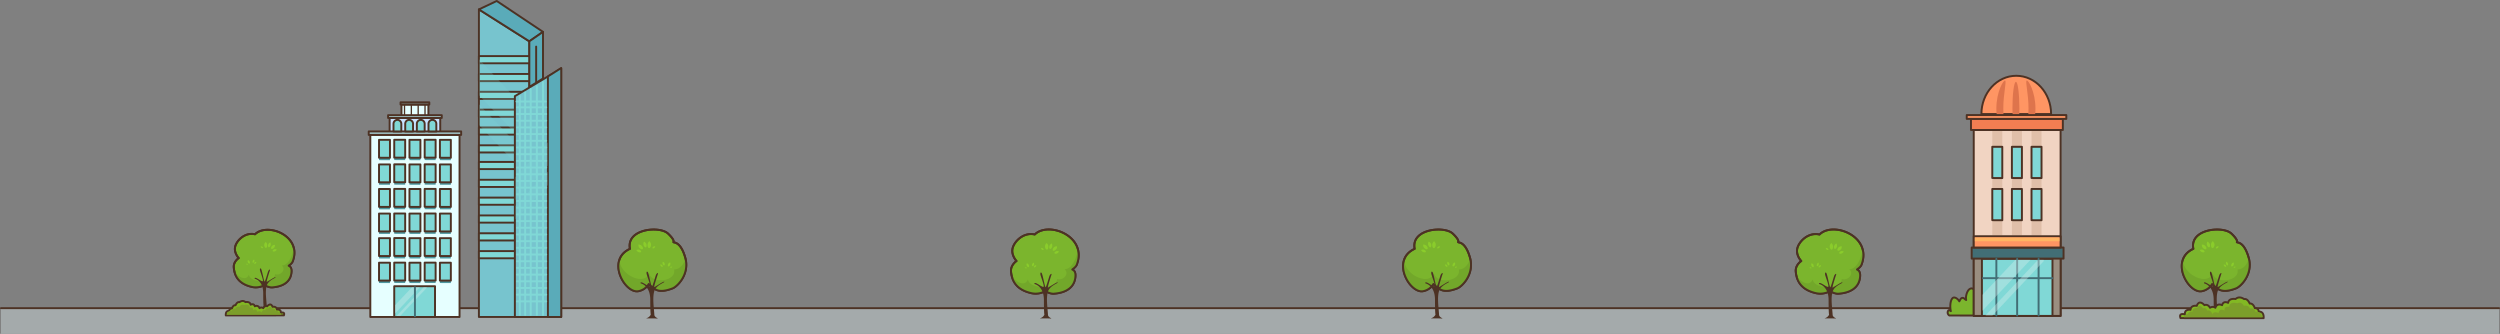 <svg xmlns="http://www.w3.org/2000/svg" viewBox="0 0 1918.69 256.25"><rect x="0" y="0" width="1918.69" height="256.25" fill="#808080" stroke="none"/><defs><style>.cls-1{isolation:isolate;}.cls-2{fill:#a4aaab;}.cls-16,.cls-3,.cls-9{fill:none;}.cls-10,.cls-11,.cls-12,.cls-18,.cls-19,.cls-21,.cls-23,.cls-24,.cls-25,.cls-29,.cls-3,.cls-4,.cls-5,.cls-6{stroke:#4d3224;}.cls-10,.cls-11,.cls-12,.cls-16,.cls-18,.cls-19,.cls-21,.cls-23,.cls-24,.cls-25,.cls-29,.cls-3,.cls-4,.cls-5,.cls-6,.cls-9{stroke-linecap:round;stroke-linejoin:round;stroke-width:1.5px;}.cls-4{fill:#77c4ce;}.cls-5,.cls-8{fill:#80d8d6;}.cls-6{fill:#5aabb9;}.cls-7{opacity:0.23;mix-blend-mode:color-dodge;}.cls-9{stroke:#80d8d6;}.cls-10{fill:#e6ffff;}.cls-11{fill:#9fc2c4;}.cls-12{fill:#c9e2ff;}.cls-13{fill:#4d3224;}.cls-14{opacity:0.4;}.cls-15{fill:#d0ebea;}.cls-16{stroke:#426e75;}.cls-17{fill:#4e98a0;}.cls-18{fill:#7bb52d;}.cls-19{fill:#ff9563;}.cls-20{fill:#de744c;}.cls-21{fill:#f1d4c2;}.cls-22{fill:#e0bfa9;}.cls-23{fill:#9a8e80;}.cls-24{fill:#426e75;}.cls-25{fill:#f27e52;}.cls-26{fill:#ffb563;}.cls-27{fill:#72a72a;}.cls-28{fill:#8acc2b;}.cls-29{fill:#82b823;}.cls-30{fill:#7c9e2a;}</style></defs><title>資產 207</title><g class="cls-1"><g id="圖層_2" data-name="圖層 2"><g id="關於"><rect class="cls-2" x="0.75" y="236.51" width="1917.19" height="19.74"/><line class="cls-3" x1="0.75" y1="236.51" x2="1917.94" y2="236.51"/><polygon class="cls-4" points="406.25 243.26 367.55 243.26 367.55 7.22 406.25 31.71 406.25 243.26"/><rect class="cls-5" x="370.58" y="45.08" width="32.86" height="1.49"/><polygon class="cls-5" points="406.47 43.07 367.55 43.07 367.55 48.59 406.47 48.59 406.47 43.07 406.47 43.07"/><rect class="cls-5" x="370.58" y="58.77" width="32.86" height="1.49"/><polygon class="cls-5" points="406.47 56.76 367.55 56.76 367.55 62.27 406.47 62.27 406.47 56.76 406.47 56.76"/><rect class="cls-5" x="370.58" y="72.46" width="32.86" height="1.49"/><polygon class="cls-5" points="406.47 70.45 367.55 70.45 367.55 75.96 406.47 75.96 406.47 70.45 406.47 70.45"/><rect class="cls-5" x="370.58" y="86.15" width="32.86" height="1.49"/><polygon class="cls-5" points="406.47 84.14 367.55 84.14 367.55 89.65 406.47 89.65 406.47 84.14 406.47 84.14"/><rect class="cls-5" x="370.58" y="99.84" width="32.86" height="1.49"/><polygon class="cls-5" points="406.47 97.83 367.55 97.83 367.55 103.34 406.47 103.34 406.47 97.83 406.47 97.83"/><rect class="cls-5" x="370.58" y="113.52" width="32.86" height="1.49"/><polygon class="cls-5" points="406.47 111.51 367.55 111.51 367.55 117.02 406.47 117.02 406.47 111.51 406.47 111.51"/><rect class="cls-5" x="370.58" y="126.3" width="32.86" height="1.49"/><polygon class="cls-5" points="406.47 124.28 367.55 124.28 367.55 129.79 406.47 129.79 406.47 124.28 406.47 124.28"/><rect class="cls-5" x="370.58" y="139.98" width="32.86" height="1.49"/><polygon class="cls-5" points="406.47 137.97 367.55 137.97 367.55 143.48 406.47 143.48 406.47 137.97 406.47 137.97"/><rect class="cls-5" x="370.58" y="153.67" width="32.86" height="1.49"/><polygon class="cls-5" points="406.47 151.66 367.55 151.66 367.55 157.17 406.47 157.17 406.47 151.66 406.47 151.66"/><rect class="cls-5" x="370.58" y="167.36" width="32.86" height="1.49"/><polygon class="cls-5" points="406.47 165.35 367.55 165.35 367.55 170.86 406.47 170.86 406.47 165.35 406.47 165.35"/><rect class="cls-5" x="370.58" y="181.05" width="32.86" height="1.49"/><polygon class="cls-5" points="406.47 179.03 367.55 179.03 367.55 184.55 406.47 184.55 406.47 179.03 406.47 179.03"/><rect class="cls-5" x="370.58" y="194.73" width="32.86" height="1.49"/><polygon class="cls-5" points="406.47 192.72 367.55 192.72 367.55 198.23 406.47 198.23 406.47 192.72 406.47 192.72"/><polygon class="cls-6" points="367.55 7.22 381.23 0.75 416.74 24.47 406.25 31.71 367.55 7.22"/><polygon class="cls-6" points="416.74 24.47 416.74 60.26 406.25 66.71 406.25 31.71 416.74 24.47"/><line class="cls-3" x1="411.49" y1="35.76" x2="411.49" y2="62.99"/><g class="cls-7"><polygon class="cls-8" points="367.64 95.93 367.64 80.09 406.17 120.65 406.17 136.5 367.64 95.93"/><polygon class="cls-8" points="406.17 86.73 406.17 113.64 367.64 73.08 367.64 45.42 406.17 86.73"/></g><polygon class="cls-4" points="395.15 243.26 430.71 243.26 430.71 52.58 395.15 73.81 395.15 243.26"/><polygon class="cls-6" points="420.5 58.67 420.5 243.26 430.71 243.26 430.71 52.17 420.5 58.67"/><line class="cls-9" x1="398.94" y1="73.74" x2="398.94" y2="241.65"/><line class="cls-9" x1="403.05" y1="71.09" x2="403.05" y2="241.65"/><line class="cls-9" x1="407.32" y1="68.35" x2="407.32" y2="241.65"/><line class="cls-9" x1="412.03" y1="66.07" x2="412.03" y2="241.65"/><line class="cls-9" x1="416.74" y1="62.99" x2="416.74" y2="241.78"/><line class="cls-9" x1="396.43" y1="77.91" x2="418.88" y2="77.91"/><line class="cls-9" x1="396.74" y1="82.4" x2="419.19" y2="82.4"/><line class="cls-9" x1="396.74" y1="87.53" x2="419.19" y2="87.53"/><line class="cls-9" x1="396.74" y1="92.67" x2="419.19" y2="92.67"/><line class="cls-9" x1="396.74" y1="97.8" x2="419.19" y2="97.8"/><line class="cls-9" x1="396.74" y1="102.93" x2="419.19" y2="102.93"/><line class="cls-9" x1="396.74" y1="108.07" x2="419.19" y2="108.07"/><line class="cls-9" x1="396.74" y1="113.2" x2="419.19" y2="113.2"/><line class="cls-9" x1="396.74" y1="118.34" x2="419.19" y2="118.34"/><line class="cls-9" x1="396.74" y1="123.47" x2="419.19" y2="123.47"/><line class="cls-9" x1="396.74" y1="128.6" x2="419.19" y2="128.6"/><line class="cls-9" x1="396.74" y1="133.74" x2="419.19" y2="133.74"/><line class="cls-9" x1="396.74" y1="138.87" x2="419.19" y2="138.87"/><line class="cls-9" x1="396.74" y1="144.01" x2="419.19" y2="144.01"/><line class="cls-9" x1="396.74" y1="149.14" x2="419.19" y2="149.14"/><line class="cls-9" x1="396.74" y1="154.27" x2="419.19" y2="154.27"/><line class="cls-9" x1="396.74" y1="159.41" x2="419.19" y2="159.41"/><line class="cls-9" x1="396.74" y1="164.54" x2="419.19" y2="164.54"/><line class="cls-9" x1="396.74" y1="169.68" x2="419.19" y2="169.68"/><line class="cls-9" x1="396.74" y1="174.81" x2="419.19" y2="174.81"/><line class="cls-9" x1="396.74" y1="179.94" x2="419.19" y2="179.94"/><line class="cls-9" x1="396.74" y1="185.08" x2="419.19" y2="185.08"/><line class="cls-9" x1="396.74" y1="190.21" x2="419.19" y2="190.21"/><line class="cls-9" x1="396.74" y1="195.35" x2="419.19" y2="195.35"/><line class="cls-9" x1="396.74" y1="200.48" x2="419.19" y2="200.48"/><line class="cls-9" x1="396.74" y1="205.61" x2="419.19" y2="205.61"/><line class="cls-9" x1="396.74" y1="210.75" x2="419.19" y2="210.75"/><line class="cls-9" x1="396.74" y1="215.88" x2="419.19" y2="215.88"/><line class="cls-9" x1="396.74" y1="221.02" x2="419.19" y2="221.02"/><line class="cls-9" x1="396.74" y1="226.15" x2="419.19" y2="226.15"/><line class="cls-9" x1="396.74" y1="231.28" x2="419.19" y2="231.28"/><g class="cls-7"><polygon class="cls-8" points="420.51 142.02 420.51 131.71 395.43 158.12 395.43 168.43 420.51 142.02"/><polygon class="cls-8" points="395.43 136.03 395.43 153.55 420.51 127.14 420.51 109.13 395.43 136.03"/></g><rect class="cls-10" x="308.12" y="80.24" width="20.66" height="17.03"/><rect class="cls-11" x="307.42" y="78.53" width="22.06" height="1.71"/><rect class="cls-12" x="299.03" y="90.53" width="38.84" height="17.03"/><rect class="cls-11" x="297.86" y="88.4" width="41.18" height="2.13"/><rect class="cls-10" x="284.21" y="103.55" width="68.48" height="139.72"/><rect class="cls-11" x="282.99" y="100.87" width="70.93" height="2.68"/><path class="cls-5" d="M305,92a3.05,3.05,0,0,0-3,3.09v5.78h6V95.09A3.05,3.05,0,0,0,305,92Z"/><path class="cls-5" d="M314,92a3.05,3.05,0,0,0-3,3.09v5.78h6V95.09A3.05,3.05,0,0,0,314,92Z"/><path class="cls-5" d="M322.92,92a3.05,3.05,0,0,0-3,3.09v5.78h6V95.09A3.05,3.05,0,0,0,322.92,92Z"/><path class="cls-5" d="M331.87,92a3,3,0,0,0-3,3.09v5.78h6V95.09A3,3,0,0,0,331.87,92Z"/><rect class="cls-13" x="309.95" y="79.83" width="1.02" height="8.92"/><rect class="cls-13" x="315.19" y="79.83" width="1.02" height="8.92"/><rect class="cls-13" x="320.43" y="79.83" width="1.02" height="8.92"/><rect class="cls-13" x="325.68" y="79.83" width="1.02" height="8.92"/><rect class="cls-5" x="302.57" y="219.69" width="31.29" height="23.58"/><g class="cls-14"><polygon class="cls-15" points="327.45 220.97 327.45 220.44 325.19 220.44 304.34 242.51 307.11 242.51 327.45 220.97"/><polygon class="cls-15" points="303.15 234.29 303.15 240.63 322.22 220.44 316.23 220.44 303.15 234.29"/></g><line class="cls-16" x1="318.45" y1="220.45" x2="318.45" y2="242.64"/><polygon class="cls-17" points="290.89 122.91 291.98 122.91 291.98 122.95 299.28 122.95 299.28 122.91 299.28 109.94 299.28 109.22 290.89 109.22 290.89 122.91"/><polygon class="cls-17" points="302.57 122.84 303.67 122.84 303.67 122.88 310.97 122.88 310.97 122.84 310.97 109.87 310.97 109.15 302.57 109.15 302.57 122.84"/><polygon class="cls-17" points="325.93 122.84 327.02 122.84 327.02 122.88 334.33 122.88 334.33 122.84 334.33 109.87 334.33 109.15 325.93 109.15 325.93 122.84"/><polygon class="cls-17" points="337.62 109.22 337.62 122.91 338.71 122.91 338.71 122.95 346.01 122.95 346.01 122.91 346.01 109.94 346.01 109.22 337.62 109.22"/><polygon class="cls-17" points="315.35 122.95 322.65 122.95 322.65 122.91 322.65 109.94 322.65 109.22 314.25 109.22 314.25 122.91 315.35 122.91 315.35 122.95"/><polygon class="cls-17" points="290.89 141.77 291.98 141.77 291.98 141.81 299.28 141.81 299.28 141.77 299.28 128.79 299.28 128.08 290.89 128.08 290.89 141.77"/><polygon class="cls-17" points="302.57 141.7 303.67 141.7 303.67 141.74 310.97 141.74 310.97 141.7 310.97 128.73 310.97 128.01 302.57 128.01 302.57 141.7"/><polygon class="cls-17" points="325.93 141.7 327.02 141.7 327.02 141.74 334.33 141.74 334.33 141.7 334.33 128.73 334.33 128.01 325.93 128.01 325.93 141.7"/><polygon class="cls-17" points="337.62 128.08 337.62 141.77 338.71 141.77 338.71 141.81 346.01 141.81 346.01 141.77 346.01 128.79 346.01 128.08 337.62 128.08"/><polygon class="cls-17" points="315.35 141.81 322.65 141.81 322.65 141.77 322.65 128.79 322.65 128.08 314.25 128.08 314.25 141.77 315.35 141.77 315.35 141.81"/><polygon class="cls-17" points="290.89 160.63 291.98 160.63 291.98 160.67 299.28 160.67 299.28 160.63 299.28 147.65 299.28 146.94 290.89 146.94 290.89 160.63"/><polygon class="cls-17" points="302.57 160.56 303.67 160.56 303.67 160.6 310.97 160.6 310.97 160.56 310.97 147.59 310.97 146.87 302.57 146.87 302.57 160.56"/><polygon class="cls-17" points="325.93 160.56 327.02 160.56 327.02 160.6 334.33 160.6 334.33 160.56 334.33 147.59 334.33 146.87 325.93 146.87 325.93 160.56"/><polygon class="cls-17" points="337.62 146.94 337.62 160.63 338.71 160.63 338.71 160.67 346.01 160.67 346.01 160.63 346.01 147.65 346.01 146.94 337.62 146.94"/><polygon class="cls-17" points="315.35 160.67 322.65 160.67 322.65 160.63 322.65 147.65 322.65 146.94 314.25 146.94 314.25 160.63 315.35 160.63 315.35 160.67"/><polygon class="cls-17" points="290.89 179.49 291.98 179.49 291.98 179.53 299.28 179.53 299.28 179.49 299.28 166.51 299.28 165.8 290.89 165.8 290.89 179.49"/><polygon class="cls-17" points="302.57 179.42 303.67 179.42 303.67 179.46 310.97 179.46 310.97 179.42 310.97 166.45 310.97 165.73 302.57 165.73 302.57 179.42"/><polygon class="cls-17" points="325.93 179.42 327.02 179.42 327.02 179.46 334.33 179.46 334.33 179.42 334.33 166.45 334.33 165.73 325.93 165.73 325.93 179.42"/><polygon class="cls-17" points="337.62 165.8 337.62 179.49 338.71 179.49 338.71 179.53 346.01 179.53 346.01 179.49 346.01 166.51 346.01 165.8 337.62 165.8"/><polygon class="cls-17" points="315.35 179.53 322.65 179.53 322.65 179.49 322.65 166.51 322.65 165.8 314.25 165.8 314.25 179.49 315.35 179.49 315.35 179.53"/><polygon class="cls-17" points="290.89 198.35 291.98 198.35 291.98 198.39 299.28 198.39 299.28 198.35 299.28 185.37 299.28 184.66 290.89 184.66 290.89 198.35"/><polygon class="cls-17" points="302.57 198.28 303.67 198.28 303.67 198.32 310.97 198.32 310.97 198.28 310.97 185.31 310.97 184.59 302.57 184.59 302.57 198.28"/><polygon class="cls-17" points="325.93 198.28 327.02 198.28 327.02 198.32 334.33 198.32 334.33 198.28 334.33 185.31 334.33 184.59 325.93 184.59 325.93 198.28"/><polygon class="cls-17" points="337.62 184.66 337.62 198.35 338.71 198.35 338.71 198.39 346.01 198.39 346.01 198.35 346.01 185.37 346.01 184.66 337.62 184.66"/><polygon class="cls-17" points="315.35 198.39 322.65 198.39 322.65 198.35 322.65 185.37 322.65 184.66 314.25 184.66 314.25 198.35 315.35 198.35 315.35 198.39"/><polygon class="cls-17" points="290.89 217.21 291.98 217.21 291.98 217.25 299.28 217.25 299.28 217.21 299.28 204.23 299.28 203.52 290.89 203.52 290.89 217.21"/><polygon class="cls-17" points="302.57 217.14 303.67 217.14 303.67 217.18 310.97 217.18 310.97 217.14 310.97 204.17 310.97 203.45 302.57 203.45 302.57 217.14"/><polygon class="cls-17" points="325.93 217.14 327.02 217.14 327.02 217.18 334.33 217.18 334.33 217.14 334.33 204.17 334.33 203.45 325.93 203.45 325.93 217.14"/><polygon class="cls-17" points="337.62 203.52 337.62 217.21 338.71 217.21 338.71 217.25 346.01 217.25 346.01 217.21 346.01 204.23 346.01 203.52 337.62 203.52"/><polygon class="cls-17" points="315.35 217.25 322.65 217.25 322.65 217.21 322.65 204.23 322.65 203.52 314.25 203.52 314.25 217.21 315.35 217.21 315.35 217.25"/><polygon class="cls-5" points="290.89 121.03 291.98 121.03 291.98 121.07 299.28 121.07 299.28 121.03 299.28 108.05 299.28 107.33 290.89 107.33 290.89 121.03"/><polygon class="cls-5" points="302.57 120.96 303.67 120.96 303.67 120.99 310.97 120.99 310.97 120.96 310.97 107.98 310.97 107.26 302.57 107.26 302.57 120.96"/><polygon class="cls-5" points="325.93 120.96 327.02 120.96 327.02 120.99 334.33 120.99 334.33 120.96 334.33 107.98 334.33 107.26 325.93 107.26 325.93 120.96"/><polygon class="cls-5" points="337.62 107.33 337.62 121.03 338.71 121.03 338.71 121.07 346.01 121.07 346.01 121.03 346.01 108.05 346.01 107.33 337.62 107.33"/><polygon class="cls-5" points="315.35 121.07 322.65 121.07 322.65 121.03 322.65 108.05 322.65 107.33 314.25 107.33 314.25 121.03 315.35 121.03 315.35 121.07"/><polygon class="cls-5" points="290.89 139.89 291.98 139.89 291.98 139.93 299.28 139.93 299.28 139.89 299.28 126.91 299.28 126.19 290.89 126.19 290.89 139.89"/><polygon class="cls-5" points="302.57 139.82 303.67 139.82 303.67 139.85 310.97 139.85 310.97 139.82 310.97 126.84 310.97 126.12 302.57 126.12 302.57 139.82"/><polygon class="cls-5" points="325.93 139.82 327.02 139.82 327.02 139.85 334.33 139.85 334.33 139.82 334.33 126.84 334.33 126.12 325.93 126.12 325.93 139.82"/><polygon class="cls-5" points="337.62 126.19 337.62 139.89 338.71 139.89 338.71 139.93 346.01 139.93 346.01 139.89 346.01 126.91 346.01 126.19 337.62 126.19"/><polygon class="cls-5" points="315.35 139.93 322.65 139.93 322.65 139.89 322.65 126.91 322.65 126.19 314.25 126.19 314.25 139.89 315.35 139.89 315.35 139.93"/><polygon class="cls-5" points="290.89 158.75 291.98 158.75 291.98 158.79 299.28 158.79 299.28 158.75 299.28 145.77 299.28 145.05 290.89 145.05 290.89 158.75"/><polygon class="cls-5" points="302.57 158.68 303.67 158.68 303.67 158.71 310.97 158.71 310.97 158.68 310.97 145.7 310.97 144.98 302.57 144.98 302.57 158.68"/><polygon class="cls-5" points="325.93 158.68 327.02 158.68 327.02 158.71 334.33 158.71 334.33 158.68 334.33 145.7 334.33 144.98 325.93 144.98 325.93 158.68"/><polygon class="cls-5" points="337.62 145.05 337.62 158.75 338.71 158.75 338.71 158.79 346.01 158.79 346.01 158.75 346.01 145.77 346.01 145.05 337.62 145.05"/><polygon class="cls-5" points="315.35 158.79 322.65 158.79 322.65 158.75 322.65 145.77 322.65 145.05 314.25 145.05 314.25 158.75 315.35 158.75 315.35 158.79"/><polygon class="cls-5" points="290.89 177.61 291.98 177.61 291.98 177.65 299.28 177.65 299.28 177.61 299.28 164.63 299.28 163.91 290.89 163.91 290.89 177.61"/><polygon class="cls-5" points="302.57 177.54 303.67 177.54 303.67 177.57 310.97 177.57 310.97 177.54 310.97 164.56 310.97 163.84 302.57 163.84 302.57 177.54"/><polygon class="cls-5" points="325.93 177.54 327.02 177.54 327.02 177.57 334.33 177.57 334.33 177.54 334.33 164.56 334.33 163.84 325.93 163.84 325.93 177.54"/><polygon class="cls-5" points="337.62 163.91 337.62 177.61 338.71 177.61 338.71 177.65 346.01 177.65 346.01 177.61 346.01 164.63 346.01 163.91 337.62 163.91"/><polygon class="cls-5" points="315.35 177.65 322.65 177.65 322.65 177.61 322.65 164.63 322.65 163.91 314.25 163.91 314.25 177.61 315.35 177.61 315.35 177.65"/><polygon class="cls-5" points="290.89 196.47 291.98 196.47 291.98 196.5 299.28 196.5 299.28 196.47 299.28 183.49 299.28 182.77 290.89 182.77 290.89 196.47"/><polygon class="cls-5" points="302.57 196.4 303.67 196.4 303.67 196.43 310.97 196.43 310.97 196.4 310.97 183.42 310.97 182.7 302.57 182.7 302.57 196.4"/><polygon class="cls-5" points="325.93 196.4 327.02 196.4 327.02 196.43 334.33 196.43 334.33 196.4 334.33 183.42 334.33 182.7 325.93 182.7 325.93 196.4"/><polygon class="cls-5" points="337.62 182.77 337.62 196.47 338.71 196.47 338.71 196.5 346.01 196.5 346.01 196.47 346.01 183.49 346.01 182.77 337.62 182.77"/><polygon class="cls-5" points="315.35 196.5 322.65 196.5 322.65 196.47 322.65 183.49 322.65 182.77 314.25 182.77 314.25 196.47 315.35 196.47 315.35 196.5"/><polygon class="cls-5" points="290.89 215.32 291.98 215.32 291.98 215.36 299.28 215.36 299.28 215.32 299.28 202.35 299.28 201.63 290.89 201.63 290.89 215.32"/><polygon class="cls-5" points="302.57 215.26 303.67 215.26 303.67 215.29 310.97 215.29 310.97 215.26 310.97 202.28 310.97 201.56 302.57 201.56 302.57 215.26"/><polygon class="cls-5" points="325.93 215.26 327.02 215.26 327.02 215.29 334.33 215.29 334.33 215.26 334.33 202.28 334.33 201.56 325.93 201.56 325.93 215.26"/><polygon class="cls-5" points="337.62 201.63 337.62 215.32 338.71 215.32 338.71 215.36 346.01 215.36 346.01 215.32 346.01 202.35 346.01 201.63 337.62 201.63"/><polygon class="cls-5" points="315.35 215.36 322.65 215.36 322.65 215.32 322.65 202.35 322.65 201.63 314.25 201.63 314.25 215.32 315.35 215.32 315.35 215.36"/><path class="cls-18" d="M1496.08,242.15a2.68,2.68,0,0,1-1.13-3.26c.65-1.5,1.34-.72,2.27-.09-.67-2.76-.64-7.53,1.1-9.74,1.48-1.87,4.42.32,5.41,2.2.77-1.24,1.14-2.8,2.76-2.62,1,.12,1.55,1.27,2.5,1.6-.66-2.76.79-7.75,3.19-8.69,2.92-1.13,4,2.76,4,5.4,1-4.38,3.7-.53,4.74,1.41.65-.71.95-2,2.08-1.62.73.23,1.31,1.55,1.44,2.37.42-3.05,3.68-7.51,6.46-6.52s2.63,4.33,2.67,7.06c.76-1.88,3.44-1.59,4.45-.27s.86,4.22,0,5.64c1.37-1.41,2.66-4.19,4.75-3,2.68,1.48.67,4.83.18,7.1.31-1.36,4.23-1.11,4.42.49.18,1.4-2,2.46-3.07,2.58Z"/><path class="cls-19" d="M1547.42,58.16c-14.77,0-26.74,13.16-26.74,29.38h53.49C1574.17,71.32,1562.19,58.16,1547.42,58.16Z"/><path class="cls-20" d="M1549.83,83.17c0,11.26-1.2,20.38-2.67,20.38s-2.66-9.12-2.66-20.38,1.19-20.36,2.66-20.36S1549.83,71.93,1549.83,83.17Z"/><path class="cls-20" d="M1537.49,83.17c0,11.45,2.81,20.76,1.41,21.36s-6.78-8.6-6.74-21.36,5.49-22,6.74-21.35S1537.49,71.74,1537.49,83.17Z"/><path class="cls-20" d="M1556.83,83.17c0,11.45-2.8,20.76-1.41,21.36s6.79-8.6,6.74-21.36-5.49-22-6.74-21.35S1556.83,71.74,1556.83,83.17Z"/><polygon class="cls-21" points="1573.73 99.73 1581.46 99.73 1581.46 242.46 1514.8 242.46 1514.8 99.73 1522.53 99.73 1573.73 99.73"/><rect class="cls-22" x="1529.03" y="100.52" width="7.69" height="79.98"/><rect class="cls-22" x="1544.08" y="100.52" width="7.69" height="79.98"/><rect class="cls-22" x="1559.14" y="100.52" width="7.69" height="79.98"/><rect class="cls-23" x="1514.8" y="189.97" width="66.66" height="52.49"/><polygon class="cls-5" points="1560.14 136.66 1566.82 136.66 1566.82 136.59 1566.82 113.91 1566.82 112.66 1559.14 112.66 1559.14 136.59 1560.14 136.59 1560.14 136.66"/><polygon class="cls-5" points="1560.14 169.03 1566.83 169.03 1566.83 168.96 1566.83 146.28 1566.83 145.03 1559.14 145.03 1559.14 168.96 1560.14 168.96 1560.14 169.03"/><polygon class="cls-5" points="1545.09 136.66 1551.77 136.66 1551.77 136.59 1551.77 113.91 1551.77 112.66 1544.08 112.66 1544.08 136.59 1545.09 136.59 1545.09 136.66"/><polygon class="cls-5" points="1545.09 169.03 1551.77 169.03 1551.77 168.96 1551.77 146.28 1551.77 145.03 1544.08 145.03 1544.08 168.96 1545.09 168.96 1545.09 169.03"/><polygon class="cls-5" points="1530.03 136.66 1536.71 136.66 1536.71 136.59 1536.71 113.91 1536.71 112.66 1529.03 112.66 1529.03 136.59 1530.03 136.59 1530.03 136.66"/><polygon class="cls-5" points="1530.03 169.03 1536.72 169.03 1536.72 168.96 1536.72 146.28 1536.72 145.03 1529.03 145.03 1529.03 168.96 1530.03 168.96 1530.03 169.03"/><rect class="cls-5" x="1521.07" y="198.65" width="54.16" height="43.81"/><rect class="cls-24" x="1513.22" y="189.97" width="70.51" height="8.5"/><rect class="cls-25" x="1512.67" y="91.23" width="70.51" height="8.5"/><rect class="cls-19" x="1509.43" y="88.31" width="76.42" height="2.92"/><rect class="cls-19" x="1514.8" y="181.29" width="66.66" height="8.68"/><rect class="cls-26" x="1515.67" y="182.34" width="64.88" height="2.82"/><line class="cls-16" x1="1521.86" y1="213.47" x2="1574.96" y2="213.47"/><line class="cls-16" x1="1532.16" y1="198.65" x2="1532.16" y2="242.15"/><line class="cls-16" x1="1564.57" y1="198.65" x2="1564.57" y2="242.15"/><line class="cls-16" x1="1548.11" y1="198.65" x2="1548.11" y2="242.15"/><g class="cls-14"><polygon class="cls-15" points="1568.47 200.47 1568.47 199.44 1564.08 199.44 1523.75 242.15 1529.11 242.15 1568.47 200.47"/><polygon class="cls-15" points="1521.45 226.24 1521.45 238.5 1558.33 199.44 1546.76 199.44 1521.45 226.24"/></g><path class="cls-18" d="M1118.49,221.3c-11.18,4.3-14,.64-18.36-3.34a11.76,11.76,0,0,1-8.31,5.58c-10.24,1.3-24.5-24.12-6.11-32.57-3-15.33,22.45-17.77,29.11-11.82,1.21,1.1,5.11,4.93,4.31,6.56-.46.93,5.41-1.56,9.27,12.81C1131.32,211,1121.87,220,1118.49,221.3Z"/><path class="cls-27" d="M1118.49,221.3c-11.18,4.3-14,.64-18.36-3.34a11.76,11.76,0,0,1-8.31,5.58c-7.83,1-18-13.64-14.14-24.37.17,12.33,20.2,20.64,22.73,10.16,1.78,9.31,21.35,6.58,19.16-2.53,4.3.06,7.35-3.82,8.83-8.28.09.4.2.81.3,1.24C1131.12,209.68,1122.65,219.7,1118.49,221.3Z"/><path class="cls-3" d="M1118.49,221.3c-11.18,4.3-14,.64-18.36-3.34a11.76,11.76,0,0,1-8.31,5.58c-10.24,1.3-24.5-24.12-6.11-32.57-3-15.33,22.45-17.77,29.11-11.82,1.21,1.1,5.11,4.93,4.31,6.56-.46.93,5.41-1.56,9.27,12.81C1131.32,211,1121.87,220,1118.49,221.3Z"/><path class="cls-28" d="M1100.66,185.07a3.38,3.38,0,0,0-.72.75,3.56,3.56,0,0,0-.7,1.89,5,5,0,0,0,.2,1.65,1.58,1.58,0,0,0,.66,1c.33.17.78,0,1.18-.46a3.57,3.57,0,0,0,.65-2.08,3.29,3.29,0,0,0-.65-1.92A8.61,8.61,0,0,0,1100.66,185.07Z"/><path class="cls-28" d="M1096.51,185.43a3.56,3.56,0,0,0-.4,2.54c.39,1.21,1.19,2,1.79,1.83s.79-1.33.4-2.55A3.53,3.53,0,0,0,1096.51,185.43Z"/><path class="cls-28" d="M1092.27,187.69a3.6,3.6,0,0,0,0,.91,3,3,0,0,0,.76,1.65c.9.89,1.84,1.29,2.42.94s.27-1.65-.71-2.63a3.13,3.13,0,0,0-1.59-.77A5.25,5.25,0,0,0,1092.27,187.69Z"/><path class="cls-28" d="M1090.68,191.93a3,3,0,0,0,1.5,1.51c.93.38,1.87.33,2.1-.16s-.4-1.22-1.43-1.65A2.92,2.92,0,0,0,1090.68,191.93Z"/><path class="cls-28" d="M1105.07,189a2,2,0,0,0-1.35.3c-.54.35-.82.88-.66,1.19s.79.23,1.41-.2A1.9,1.9,0,0,0,1105.07,189Z"/><path class="cls-28" d="M1116.57,201.39a2.34,2.34,0,0,0-.61.26,2.42,2.42,0,0,0-.88.94,3.14,3.14,0,0,0-.29,1,1,1,0,0,0,.15.73c.15.18.45.22.81,0a2.33,2.33,0,0,0,.9-1.06,2.17,2.17,0,0,0,.09-1.29C1116.66,201.66,1116.57,201.39,1116.57,201.39Z"/><path class="cls-28" d="M1111,200.85a2.48,2.48,0,0,0-.2.55,1.85,1.85,0,0,0,0,1.16c.3.74.76,1.21,1.19,1.15s.56-.9.23-1.73a2.07,2.07,0,0,0-.75-.84A4.14,4.14,0,0,0,1111,200.85Z"/><path class="cls-28" d="M1109,203a1.94,1.94,0,0,0,.51,1.26c.45.46,1,.66,1.27.43s.07-.82-.42-1.32A1.89,1.89,0,0,0,1109,203Z"/><path class="cls-28" d="M1118.18,204.81a1.24,1.24,0,0,0-.86-.16c-.41.08-.71.32-.69.54s.41.33.88.23A1.22,1.22,0,0,0,1118.18,204.81Z"/><path class="cls-13" d="M1094,217.5s7.32,1.42,7.32,12.57.4,11.4.4,11.4a5.47,5.47,0,0,1-2.89,2.6c-1.28.45-.61.29,4,.29,3.46,0,4.81.3,4-.15-1.08-.57-2.31-1.39-2.38-2.59-.25-4.9-1.59-13.09-.06-18.09s8.33-6.7,7.69-7.3-7.33,4.22-7.7,4.08,2.17-8.15,2.74-9.88-.93-.64-1.44.58-2.52,8.65-3.1,9-2.42-11-3.31-11.39-.81.27-.8,1.3,3.42,9.37,2.46,9.75-4.52-2.52-6.06-2.9S1094,217.5,1094,217.5Z"/><path class="cls-18" d="M516.24,221.3c-11.19,4.3-14.05.64-18.36-3.34a11.76,11.76,0,0,1-8.31,5.58c-10.24,1.3-24.5-24.12-6.11-32.57-3-15.33,22.45-17.77,29.1-11.82,1.22,1.1,5.12,4.93,4.32,6.56-.47.93,5.41-1.56,9.26,12.81C529.07,211,519.61,220,516.24,221.3Z"/><path class="cls-27" d="M516.24,221.3c-11.19,4.3-14.05.64-18.36-3.34a11.76,11.76,0,0,1-8.31,5.58c-7.83,1-18-13.64-14.14-24.37.17,12.33,20.19,20.64,22.73,10.16,1.78,9.31,21.34,6.58,19.16-2.53,4.3.06,7.35-3.82,8.82-8.28.1.4.21.81.31,1.24C528.86,209.68,520.4,219.7,516.24,221.3Z"/><path class="cls-3" d="M516.24,221.3c-11.19,4.3-14.05.64-18.36-3.34a11.76,11.76,0,0,1-8.31,5.58c-10.24,1.3-24.5-24.12-6.11-32.57-3-15.33,22.45-17.77,29.1-11.82,1.22,1.1,5.12,4.93,4.32,6.56-.47.93,5.41-1.56,9.26,12.81C529.07,211,519.61,220,516.24,221.3Z"/><path class="cls-28" d="M498.41,185.07a3.38,3.38,0,0,0-.72.75,3.56,3.56,0,0,0-.7,1.89,4.75,4.75,0,0,0,.2,1.65,1.58,1.58,0,0,0,.66,1c.32.17.78,0,1.18-.46a3.65,3.65,0,0,0,.65-2.08,3.29,3.29,0,0,0-.65-1.92A8.61,8.61,0,0,0,498.41,185.07Z"/><path class="cls-28" d="M494.26,185.43a3.56,3.56,0,0,0-.4,2.54c.39,1.21,1.18,2,1.79,1.83s.79-1.33.4-2.55A3.56,3.56,0,0,0,494.26,185.43Z"/><path class="cls-28" d="M490,187.69a3.38,3.38,0,0,0,0,.91,2.91,2.91,0,0,0,.76,1.65c.89.89,1.83,1.29,2.42.94s.27-1.65-.72-2.63a3.06,3.06,0,0,0-1.59-.77A5.17,5.17,0,0,0,490,187.69Z"/><path class="cls-28" d="M488.42,191.93a3.09,3.09,0,0,0,1.5,1.51c.93.38,1.87.33,2.11-.16s-.4-1.22-1.43-1.65A3,3,0,0,0,488.42,191.93Z"/><path class="cls-28" d="M502.81,189a2,2,0,0,0-1.34.3c-.54.35-.83.88-.66,1.19s.79.23,1.41-.2A1.92,1.92,0,0,0,502.81,189Z"/><path class="cls-28" d="M514.32,201.39a2.34,2.34,0,0,0-.61.26,2.29,2.29,0,0,0-.88.94,3.14,3.14,0,0,0-.29,1,1,1,0,0,0,.15.73c.15.18.45.22.81,0a2.26,2.26,0,0,0,.89-1.06,2.1,2.1,0,0,0,.1-1.29C514.41,201.66,514.32,201.39,514.32,201.39Z"/><path class="cls-28" d="M508.73,200.85a2.8,2.8,0,0,0-.21.55,1.93,1.93,0,0,0,.05,1.16c.3.74.75,1.21,1.19,1.15s.56-.9.23-1.73a2.07,2.07,0,0,0-.75-.84A4.14,4.14,0,0,0,508.73,200.85Z"/><path class="cls-28" d="M506.75,203a1.94,1.94,0,0,0,.51,1.26c.45.46,1,.66,1.27.43s.07-.82-.43-1.32A1.87,1.87,0,0,0,506.75,203Z"/><path class="cls-28" d="M515.93,204.81a1.26,1.26,0,0,0-.87-.16c-.4.08-.7.32-.68.54s.41.33.88.23A1.22,1.22,0,0,0,515.93,204.81Z"/><path class="cls-13" d="M491.75,217.5s7.31,1.42,7.31,12.57.4,11.4.4,11.4a5.43,5.43,0,0,1-2.88,2.6c-1.28.45-.61.29,4,.29,3.46,0,4.81.3,4-.15-1.08-.57-2.32-1.39-2.38-2.59-.25-4.9-1.6-13.09-.06-18.09s8.32-6.7,7.69-7.3-7.33,4.22-7.7,4.08,2.16-8.15,2.74-9.88-.94-.64-1.44.58-2.52,8.65-3.1,9-2.42-11-3.32-11.39-.81.27-.79,1.3,3.42,9.37,2.46,9.75-4.53-2.52-6.06-2.9S491.75,217.5,491.75,217.5Z"/><path class="cls-18" d="M1716.12,221.3c-11.19,4.3-14,.64-18.36-3.34a11.76,11.76,0,0,1-8.31,5.58c-10.24,1.3-24.5-24.12-6.11-32.57-3-15.33,22.45-17.77,29.1-11.82,1.22,1.1,5.11,4.93,4.32,6.56-.47.93,5.41-1.56,9.26,12.81C1729,211,1719.49,220,1716.12,221.3Z"/><path class="cls-27" d="M1716.12,221.3c-11.19,4.3-14,.64-18.36-3.34a11.76,11.76,0,0,1-8.31,5.58c-7.83,1-18-13.64-14.14-24.37.17,12.33,20.19,20.64,22.73,10.16,1.78,9.31,21.34,6.58,19.16-2.53,4.3.06,7.35-3.82,8.82-8.28.1.4.21.81.31,1.24C1728.74,209.68,1720.27,219.7,1716.12,221.3Z"/><path class="cls-3" d="M1716.12,221.3c-11.19,4.3-14,.64-18.36-3.34a11.76,11.76,0,0,1-8.31,5.58c-10.24,1.3-24.5-24.12-6.11-32.57-3-15.33,22.45-17.77,29.1-11.82,1.22,1.1,5.11,4.93,4.32,6.56-.47.93,5.41-1.56,9.26,12.81C1729,211,1719.49,220,1716.12,221.3Z"/><path class="cls-28" d="M1698.29,185.07a3.38,3.38,0,0,0-.72.75,3.56,3.56,0,0,0-.7,1.89,4.79,4.79,0,0,0,.19,1.65,1.64,1.64,0,0,0,.67,1c.32.17.78,0,1.18-.46a3.65,3.65,0,0,0,.65-2.08,3.29,3.29,0,0,0-.65-1.92A8.61,8.61,0,0,0,1698.29,185.07Z"/><path class="cls-28" d="M1694.14,185.43a3.56,3.56,0,0,0-.4,2.54c.39,1.21,1.18,2,1.79,1.83s.79-1.33.4-2.55A3.56,3.56,0,0,0,1694.14,185.43Z"/><path class="cls-28" d="M1689.89,187.69a3.6,3.6,0,0,0,0,.91,3,3,0,0,0,.77,1.65c.89.89,1.83,1.29,2.42.94s.27-1.65-.72-2.63a3.06,3.06,0,0,0-1.59-.77A5.17,5.17,0,0,0,1689.89,187.69Z"/><path class="cls-28" d="M1688.3,191.93a3.09,3.09,0,0,0,1.5,1.51c.93.38,1.87.33,2.1-.16s-.39-1.22-1.42-1.65A3,3,0,0,0,1688.3,191.93Z"/><path class="cls-28" d="M1702.69,189a2,2,0,0,0-1.35.3c-.53.35-.82.88-.65,1.19s.79.23,1.41-.2A1.92,1.92,0,0,0,1702.69,189Z"/><path class="cls-28" d="M1714.2,201.39a2.34,2.34,0,0,0-.61.26,2.29,2.29,0,0,0-.88.94,3.49,3.49,0,0,0-.3,1,1,1,0,0,0,.16.73c.15.18.45.22.81,0a2.26,2.26,0,0,0,.89-1.06,2,2,0,0,0,.09-1.29A5.74,5.74,0,0,0,1714.2,201.39Z"/><path class="cls-28" d="M1708.61,200.85a2.21,2.21,0,0,0-.21.55,2,2,0,0,0,0,1.16c.31.74.76,1.21,1.2,1.15s.56-.9.23-1.73a2.07,2.07,0,0,0-.75-.84A4.14,4.14,0,0,0,1708.61,200.85Z"/><path class="cls-28" d="M1706.63,203a2,2,0,0,0,.5,1.26c.46.46,1,.66,1.28.43s.07-.82-.43-1.32A1.87,1.87,0,0,0,1706.63,203Z"/><path class="cls-28" d="M1715.81,204.81a1.28,1.28,0,0,0-.87-.16c-.4.08-.7.32-.68.54s.41.33.88.23A1.22,1.22,0,0,0,1715.81,204.81Z"/><path class="cls-13" d="M1691.63,217.5s7.31,1.42,7.31,12.57.4,11.4.4,11.4a5.43,5.43,0,0,1-2.88,2.6c-1.28.45-.61.29,4,.29,3.46,0,4.81.3,4-.15-1.08-.57-2.32-1.39-2.38-2.59-.25-4.9-1.6-13.09-.06-18.09s8.32-6.7,7.69-7.3-7.33,4.22-7.7,4.08,2.16-8.15,2.74-9.88-.94-.64-1.44.58-2.52,8.65-3.1,9-2.42-11-3.32-11.39-.81.27-.79,1.3,3.42,9.37,2.46,9.75-4.53-2.52-6.06-2.9S1691.63,217.5,1691.63,217.5Z"/><path class="cls-29" d="M1737.27,244.19s.71-5.34-3.74-5a2.66,2.66,0,0,0-3-2.67s-1.07-3.92-3.92-3.56c0,0-1.61-4.1-4.28-3.39,0,0-3.56-2.84-6.59-.08,0,0-5.17-1-5.71,2.93,0,0-3.56-2-4.63,1.78,0,0-3.74-2-5.17,2,0,0-1.6-1.53-4.1,0,0,0-1.42-3.1-4.27-2,0,0-3.93-4.81-5.89.54,0,0-4.45-.89-4.81,3,0,0-4.81-.72-4.27,3.56,0,0-5-1.6-3.39,2.85Z"/><path class="cls-30" d="M1679,240.9a3,3,0,0,1,3.75-1.6c-.54-3.21,3.74-3,3.74-3,1.25-3.74,4.28.36,4.28.36,2.49-1.07,3.2,1.75,3.2,1.75,2.86-1.1,4.1,2.88,4.1,2.88.54-2.85,4.64-1.07,4.64-1.07.71-4.28,4.63-1.81,4.63-1.81-.71-3.77,3.56-2.93,3.56-2.93.18-4.57,6.24-2.74,6.24-2.74,3.21-1.61,5,2,5,2,3.92-.9,4.63,2.13,4.63,2.13,3.21-1.06,4.28,2.5,4.28,2.5,3.77-.65,4.89,2.4,5.21,4.1h-60.1C1676.32,241.26,1679,240.9,1679,240.9Z"/><path class="cls-18" d="M221.59,204c1,.39,2.32,1.48,2.13,4.54-.42,7.18-5.68,11.35-14.77,12-2.86.22-5.95-1.78-5.95-1.78a13.58,13.58,0,0,1-9.57,1.47c-8.16-1.86-13.31-6.32-14-14.89-.41-4.56,3.78-7.26,3.78-7.26s-3.85-4-2.72-8.76,7.5-11.26,15.22-9.52c9.55-9.34,36.49,1.27,28.92,20.84C223.83,202.67,221.3,203.87,221.59,204Z"/><path class="cls-27" d="M221.59,204c1,.39,2.32,1.48,2.13,4.54-.42,7.18-5.68,11.35-14.77,12-2.86.22-5.95-1.78-5.95-1.78a13.58,13.58,0,0,1-9.57,1.47c-7.32-1.67-12-5.34-13.52-11.8,3.3,4.45,8.91,7.44,11.13,2.37,1.31,7.35,20.66,6.56,20-.44,4,1.63,9-3.41,5.16-6.63,5,0,8.21-7,9.21-13.45a17,17,0,0,1-.82,10.36C223.83,202.67,221.3,203.87,221.59,204Z"/><path class="cls-3" d="M221.59,204c1,.39,2.32,1.48,2.13,4.54-.42,7.18-5.68,11.35-14.77,12-2.86.22-5.95-1.78-5.95-1.78a13.58,13.58,0,0,1-9.57,1.47c-8.16-1.86-13.31-6.32-14-14.89-.41-4.56,3.78-7.26,3.78-7.26s-3.85-4-2.72-8.76,7.5-11.26,15.22-9.52c9.55-9.34,36.49,1.27,28.92,20.84C223.83,202.67,221.3,203.87,221.59,204Z"/><path class="cls-13" d="M195.57,213.94S202,215.19,202,225s.35,10,.35,10a4.82,4.82,0,0,1-2.54,2.29c-1.12.4-.54.25,3.56.25,3,0,4.23.27,3.49-.13-1-.5-2-1.23-2.1-2.28-.22-4.31-1.41-11.53-.05-15.93s7.33-5.9,6.77-6.43-6.45,3.72-6.78,3.59,1.9-7.17,2.41-8.69-.82-.57-1.27.51-2.22,7.61-2.73,7.93-2.12-9.71-2.92-10-.71.23-.69,1.14,3,8.26,2.16,8.59-4-2.22-5.34-2.56S195.57,213.94,195.57,213.94Z"/><path class="cls-28" d="M203.86,185.69a2.81,2.81,0,0,1,.62.64,3,3,0,0,1,.6,1.62,4.27,4.27,0,0,1-.17,1.41,1.29,1.29,0,0,1-.57.81c-.27.15-.66,0-1-.39a3.06,3.06,0,0,1-.55-1.78,2.77,2.77,0,0,1,.56-1.63A7.05,7.05,0,0,1,203.86,185.69Z"/><path class="cls-28" d="M207.41,186a3,3,0,0,1,.34,2.18c-.33,1-1,1.73-1.53,1.56s-.67-1.14-.34-2.18A3.08,3.08,0,0,1,207.41,186Z"/><path class="cls-28" d="M211,187.93a3.14,3.14,0,0,1,0,.78,2.47,2.47,0,0,1-.65,1.4c-.76.77-1.57,1.11-2.07.81s-.23-1.41.61-2.25a2.63,2.63,0,0,1,1.36-.65A4.24,4.24,0,0,1,211,187.93Z"/><path class="cls-28" d="M212.4,191.55a2.67,2.67,0,0,1-1.28,1.29c-.8.33-1.6.28-1.8-.14s.34-1,1.22-1.41A2.55,2.55,0,0,1,212.4,191.55Z"/><path class="cls-28" d="M200.1,189.08a1.65,1.65,0,0,1,1.15.25c.46.3.71.76.57,1s-.68.19-1.21-.17A1.66,1.66,0,0,1,200.1,189.08Z"/><path class="cls-28" d="M190.27,199.64a2,2,0,0,1,.52.22,2,2,0,0,1,.75.81,2.54,2.54,0,0,1,.25.87.86.86,0,0,1-.13.62c-.13.15-.38.18-.69,0a2.06,2.06,0,0,1-.77-.91,1.77,1.77,0,0,1-.07-1.1A4.45,4.45,0,0,1,190.27,199.64Z"/><path class="cls-28" d="M195,199.18a2,2,0,0,1,.18.46,1.61,1.61,0,0,1,0,1c-.26.64-.64,1-1,1s-.49-.77-.2-1.47a1.66,1.66,0,0,1,.64-.73A3.54,3.54,0,0,1,195,199.18Z"/><path class="cls-28" d="M196.74,201a1.67,1.67,0,0,1-.44,1.08c-.38.39-.87.56-1.09.36s-.05-.69.37-1.13A1.65,1.65,0,0,1,196.74,201Z"/><path class="cls-28" d="M188.89,202.56a1.09,1.09,0,0,1,.74-.14c.35.07.6.28.59.47s-.36.28-.76.2A1.09,1.09,0,0,1,188.89,202.56Z"/><path class="cls-29" d="M173.31,242.09s-.5-3.73,2.61-3.48a1.85,1.85,0,0,1,2.11-1.86s.75-2.74,2.74-2.49c0,0,1.11-2.85,3-2.36,0,0,2.48-2,4.59-.06,0,0,3.61-.68,4,2,0,0,2.48-1.37,3.23,1.24a2.44,2.44,0,0,1,3.6,1.42,2.31,2.31,0,0,1,2.86,0s1-2.16,3-1.42c0,0,2.74-3.35,4.1.38,0,0,3.11-.63,3.36,2.11,0,0,3.35-.5,3,2.48,0,0,3.48-1.12,2.36,2Z"/><path class="cls-30" d="M213.94,239.8a2.1,2.1,0,0,0-2.61-1.12c.37-2.24-2.61-2.11-2.61-2.11-.87-2.61-3,.25-3,.25-1.74-.75-2.24,1.22-2.24,1.22-2-.77-2.86,2-2.86,2-.37-2-3.23-.75-3.23-.75-.49-3-3.23-1.26-3.23-1.26.5-2.63-2.48-2-2.48-2-.13-3.18-4.35-1.91-4.35-1.91-2.24-1.12-3.48,1.37-3.48,1.37-2.73-.62-3.23,1.49-3.23,1.49-2.24-.75-3,1.74-3,1.74-2.63-.45-3.41,1.67-3.64,2.86h41.91C215.8,240.05,213.94,239.8,213.94,239.8Z"/><path class="cls-18" d="M823,206.9c1.12.44,2.58,1.65,2.38,5.06-.48,8-6.34,12.65-16.47,13.43-3.18.25-6.63-2-6.63-2A15.08,15.08,0,0,1,791.59,225c-9.09-2.06-14.84-7-15.65-16.59-.45-5.07,4.21-8.09,4.21-8.09s-4.29-4.45-3-9.76,8.36-12.54,17-10.6c10.65-10.42,40.67,1.41,32.24,23.21C825.47,205.44,822.64,206.78,823,206.9Z"/><path class="cls-27" d="M823,206.9c1.12.44,2.58,1.65,2.38,5.06-.48,8-6.34,12.65-16.47,13.43-3.18.25-6.63-2-6.63-2A15.08,15.08,0,0,1,791.59,225c-8.16-1.85-13.31-5.94-15.07-13.14,3.68,4.95,9.93,8.29,12.4,2.64,1.47,8.19,23,7.3,22.29-.5,4.46,1.82,10-3.79,5.76-7.38,5.55,0,9.14-7.84,10.25-15a18.86,18.86,0,0,1-.9,11.53C825.47,205.44,822.64,206.78,823,206.9Z"/><path class="cls-3" d="M823,206.9c1.12.44,2.58,1.65,2.38,5.06-.48,8-6.34,12.65-16.47,13.43-3.18.25-6.63-2-6.63-2A15.08,15.08,0,0,1,791.59,225c-9.09-2.06-14.84-7-15.65-16.59-.45-5.07,4.21-8.09,4.21-8.09s-4.29-4.45-3-9.76,8.36-12.54,17-10.6c10.65-10.42,40.67,1.41,32.24,23.21C825.47,205.44,822.64,206.78,823,206.9Z"/><path class="cls-13" d="M794,218s7.18,1.39,7.18,12.33.39,11.2.39,11.2a5.37,5.37,0,0,1-2.83,2.55c-1.25.44-.6.28,4,.28,3.4,0,4.73.3,3.89-.14-1.06-.57-2.27-1.37-2.33-2.55-.25-4.8-1.57-12.85-.06-17.75s8.17-6.58,7.54-7.17-7.19,4.15-7.55,4,2.12-8,2.69-9.69-.92-.64-1.42.57-2.47,8.48-3,8.84-2.37-10.82-3.25-11.18-.8.26-.78,1.28,3.36,9.19,2.41,9.57-4.44-2.48-5.95-2.86S794,218,794,218Z"/><path class="cls-28" d="M803.21,186.52a3.27,3.27,0,0,1,.7.72,3.42,3.42,0,0,1,.66,1.8,4.64,4.64,0,0,1-.19,1.57,1.46,1.46,0,0,1-.63.91c-.31.16-.74,0-1.12-.44a3.31,3.31,0,0,1-.62-2,3.05,3.05,0,0,1,.62-1.82A8.85,8.85,0,0,1,803.21,186.52Z"/><path class="cls-28" d="M807.17,186.86a3.44,3.44,0,0,1,.38,2.43c-.37,1.15-1.13,1.93-1.71,1.74s-.74-1.27-.37-2.43A3.34,3.34,0,0,1,807.17,186.86Z"/><path class="cls-28" d="M811.21,189a3.29,3.29,0,0,1,0,.87,2.83,2.83,0,0,1-.72,1.56c-.86.86-1.75,1.24-2.31.9s-.25-1.57.68-2.51a3.1,3.1,0,0,1,1.52-.73A5.19,5.19,0,0,1,811.21,189Z"/><path class="cls-28" d="M812.73,193.05a2.94,2.94,0,0,1-1.43,1.44c-.89.37-1.78.31-2-.15s.38-1.16,1.35-1.57A2.79,2.79,0,0,1,812.73,193.05Z"/><path class="cls-28" d="M799,190.3a1.91,1.91,0,0,1,1.29.27c.51.35.78.85.62,1.14s-.75.22-1.34-.18A1.82,1.82,0,0,1,799,190.3Z"/><path class="cls-28" d="M788.06,202.07a2,2,0,0,1,.59.25,2.26,2.26,0,0,1,.84.89,3,3,0,0,1,.27,1,.93.93,0,0,1-.14.69c-.15.18-.43.21-.77,0a2.18,2.18,0,0,1-.86-1,2,2,0,0,1-.08-1.23C788,202.32,788.06,202.07,788.06,202.07Z"/><path class="cls-28" d="M793.39,201.55a2.07,2.07,0,0,1,.19.52,1.77,1.77,0,0,1,0,1.11c-.29.71-.72,1.15-1.13,1.09s-.54-.86-.22-1.64a1.81,1.81,0,0,1,.71-.8A3.22,3.22,0,0,1,793.39,201.55Z"/><path class="cls-28" d="M795.28,203.56a1.88,1.88,0,0,1-.49,1.19c-.43.44-1,.63-1.21.41s-.07-.78.41-1.26A1.79,1.79,0,0,1,795.28,203.56Z"/><path class="cls-28" d="M786.53,205.32a1.24,1.24,0,0,1,.83-.15c.38.08.67.3.65.51s-.39.32-.84.23A1.19,1.19,0,0,1,786.53,205.32Z"/><path class="cls-18" d="M1425.23,206.9c1.11.44,2.58,1.65,2.37,5.06-.48,8-6.34,12.65-16.47,13.43-3.18.25-6.62-2-6.62-2a15.11,15.11,0,0,1-10.67,1.63c-9.09-2.06-14.83-7-15.64-16.59-.46-5.07,4.21-8.09,4.21-8.09s-4.3-4.45-3-9.76,8.36-12.54,17-10.6c10.64-10.42,40.66,1.41,32.23,23.21C1427.72,205.44,1424.9,206.78,1425.23,206.9Z"/><path class="cls-27" d="M1425.23,206.9c1.11.44,2.58,1.65,2.37,5.06-.48,8-6.34,12.65-16.47,13.43-3.18.25-6.62-2-6.62-2a15.11,15.11,0,0,1-10.67,1.63c-8.15-1.85-13.31-5.94-15.06-13.14,3.67,4.95,9.92,8.29,12.4,2.64,1.46,8.19,23,7.3,22.28-.5,4.46,1.82,10-3.79,5.76-7.38,5.55,0,9.14-7.84,10.25-15a18.79,18.79,0,0,1-.9,11.53C1427.72,205.44,1424.9,206.78,1425.23,206.9Z"/><path class="cls-3" d="M1425.23,206.9c1.11.44,2.58,1.65,2.37,5.06-.48,8-6.34,12.65-16.47,13.43-3.18.25-6.62-2-6.62-2a15.11,15.11,0,0,1-10.67,1.63c-9.09-2.06-14.83-7-15.64-16.59-.46-5.07,4.21-8.09,4.21-8.09s-4.3-4.45-3-9.76,8.36-12.54,17-10.6c10.64-10.42,40.66,1.41,32.23,23.21C1427.72,205.44,1424.9,206.78,1425.23,206.9Z"/><path class="cls-13" d="M1396.23,218s7.17,1.39,7.17,12.33.39,11.2.39,11.2a5.32,5.32,0,0,1-2.83,2.55c-1.25.44-.6.28,4,.28,3.39,0,4.72.3,3.89-.14-1.06-.57-2.28-1.37-2.34-2.55-.25-4.8-1.57-12.85-.06-17.75s8.17-6.58,7.55-7.17-7.19,4.15-7.56,4,2.12-8,2.69-9.69-.92-.64-1.41.57-2.48,8.48-3,8.84-2.37-10.82-3.25-11.18-.79.26-.78,1.28,3.36,9.19,2.42,9.57-4.45-2.48-6-2.86S1396.23,218,1396.23,218Z"/><path class="cls-28" d="M1405.47,186.52a3.38,3.38,0,0,1,.69.72,3.42,3.42,0,0,1,.66,1.8,4.67,4.67,0,0,1-.18,1.57,1.51,1.51,0,0,1-.64.91c-.31.16-.74,0-1.12-.44a3.45,3.45,0,0,1-.62-2,3.12,3.12,0,0,1,.62-1.82A7.79,7.79,0,0,1,1405.47,186.52Z"/><path class="cls-28" d="M1409.43,186.86a3.46,3.46,0,0,1,.37,2.43c-.37,1.15-1.12,1.93-1.7,1.74s-.75-1.27-.38-2.43A3.38,3.38,0,0,1,1409.43,186.86Z"/><path class="cls-28" d="M1413.47,189a3.91,3.91,0,0,1,0,.87,2.84,2.84,0,0,1-.73,1.56c-.85.86-1.75,1.24-2.3.9s-.26-1.57.68-2.51a3,3,0,0,1,1.51-.73A5.26,5.26,0,0,1,1413.47,189Z"/><path class="cls-28" d="M1415,193.05a2.94,2.94,0,0,1-1.43,1.44c-.88.37-1.78.31-2-.15s.38-1.16,1.36-1.57A2.76,2.76,0,0,1,1415,193.05Z"/><path class="cls-28" d="M1401.27,190.3a1.91,1.91,0,0,1,1.29.27c.51.35.78.85.63,1.14s-.76.22-1.35-.18A1.82,1.82,0,0,1,1401.27,190.3Z"/><path class="cls-28" d="M1390.32,202.07a1.89,1.89,0,0,1,.58.25,2.19,2.19,0,0,1,.84.89,3.33,3.33,0,0,1,.28,1,1,1,0,0,1-.15.69c-.14.18-.43.21-.77,0a2.16,2.16,0,0,1-.85-1,2,2,0,0,1-.09-1.23A4.91,4.91,0,0,1,1390.32,202.07Z"/><path class="cls-28" d="M1395.64,201.55a2.32,2.32,0,0,1,.2.52,1.84,1.84,0,0,1,0,1.11c-.29.71-.73,1.15-1.14,1.09s-.53-.86-.22-1.64a1.94,1.94,0,0,1,.71-.8A3.22,3.22,0,0,1,1395.64,201.55Z"/><path class="cls-28" d="M1397.53,203.56a1.85,1.85,0,0,1-.48,1.19c-.43.44-1,.63-1.22.41s-.06-.78.41-1.26A1.79,1.79,0,0,1,1397.53,203.56Z"/><path class="cls-28" d="M1388.78,205.32a1.25,1.25,0,0,1,.83-.15c.38.08.67.3.65.51s-.39.32-.84.23A1.19,1.19,0,0,1,1388.78,205.32Z"/></g></g></g></svg>